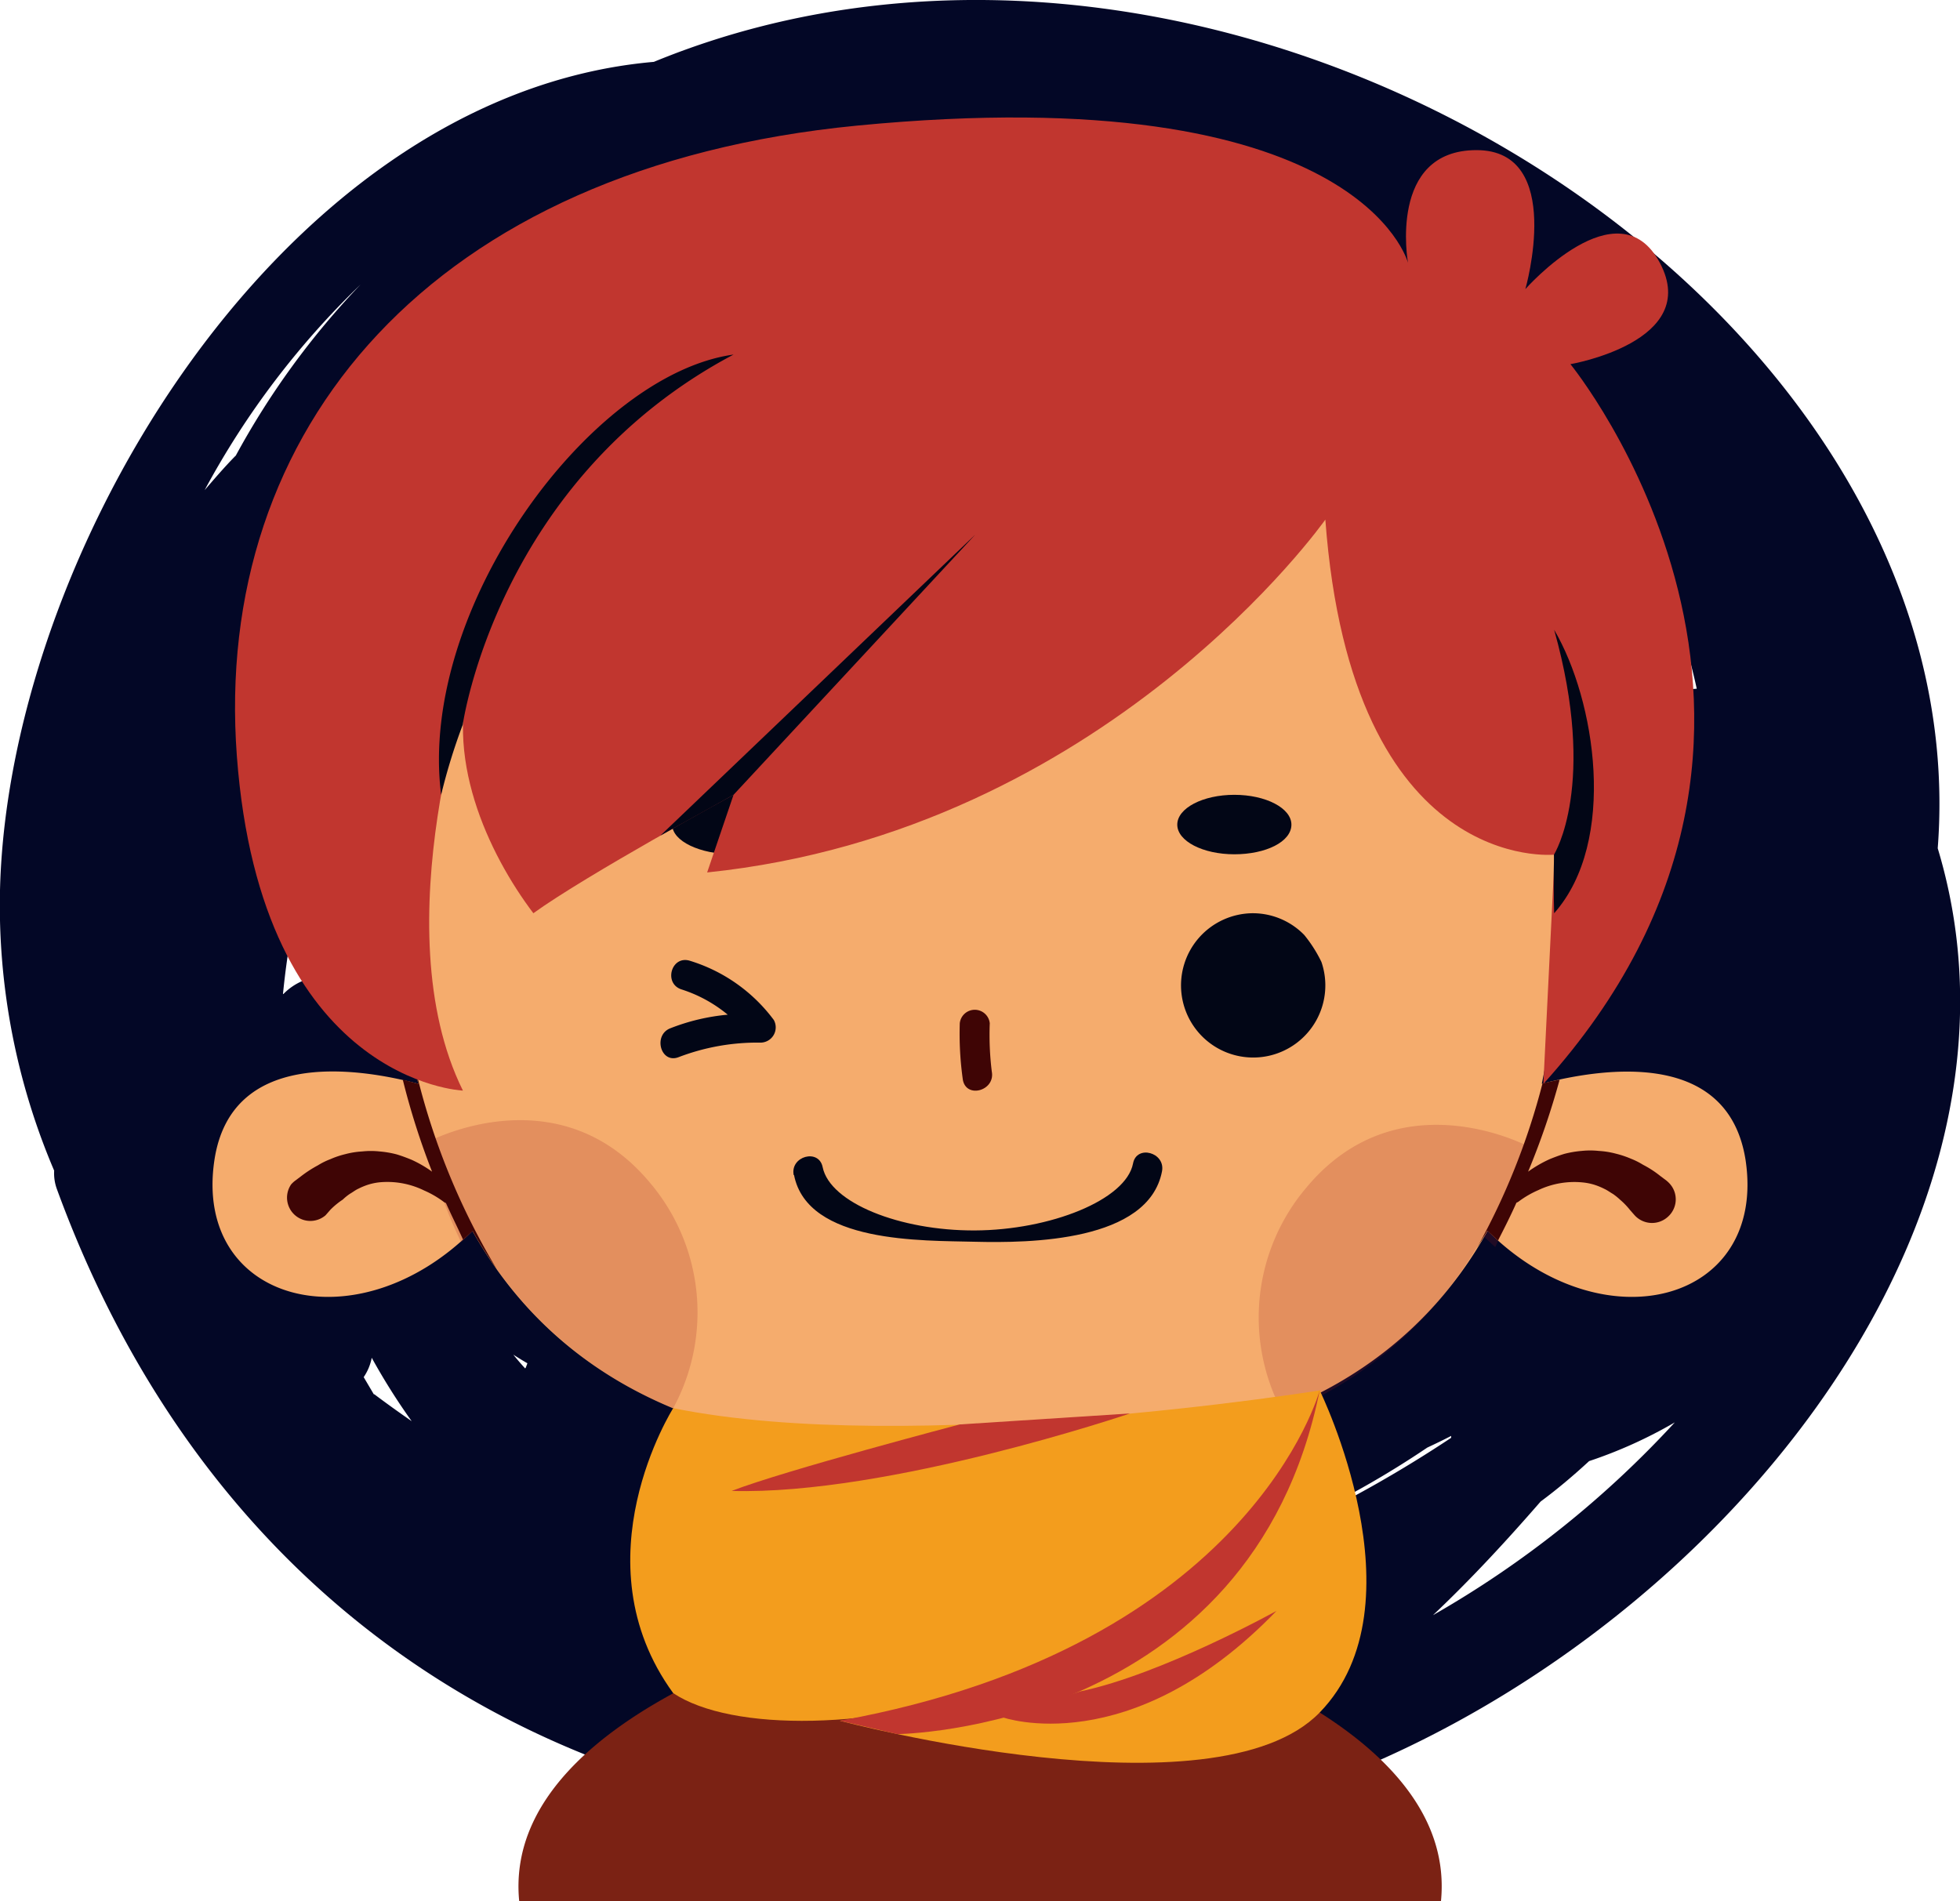<svg xmlns="http://www.w3.org/2000/svg" viewBox="0 0 114.36 110.94"><defs><style>.cls-1{fill:#030726;}.cls-2{fill:#f5ac6d;}.cls-3{fill:#020616;}.cls-4{fill:#3f0505;}.cls-5{fill:#9c1c26;opacity:0.2;}.cls-6{fill:#7b2214;}.cls-7{fill:#f39d1d;}.cls-8{fill:#c1362f;}</style></defs><g id="Layer_2" data-name="Layer 2"><g id="OBJECTS"><g id="_04" data-name="04"><path class="cls-1" d="M113.06,49.5c2.48-32-41.47-59.62-74.91-45.89C15.9,5.55-.49,33.78,0,53.72A39.49,39.49,0,0,0,3.16,68.31a2.68,2.68,0,0,0,.16,1.08c8.19,22.4,26,35.59,49.76,37.21l.34,0C83.29,112.38,122,79.09,113.06,49.5ZM38,62.7c0-.09,0-.18.08-.27.1.48.21,1,.33,1.42l-.78-.43A2.72,2.72,0,0,0,38,62.7ZM33.74,19.33c.41-.43.83-.86,1.26-1.28q-.59.87-1.14,1.77l-.6.33Zm-20,7.27c-.64.65-1.23,1.34-1.8,2a48.68,48.68,0,0,1,9.1-12A46.57,46.57,0,0,0,13.75,26.6Zm2.77,38.12A53.71,53.71,0,0,0,19.65,75,24.12,24.12,0,0,1,16.52,64.72Zm0-6.71a47,47,0,0,1,1.32-7.35,63.24,63.24,0,0,0-.2,6.59A3.42,3.42,0,0,0,16.54,58Zm5.3,23.35-.59-1a3,3,0,0,0,.47-1.13,37.14,37.14,0,0,0,2.33,3.7C23.3,82.43,22.56,81.9,21.84,81.36Zm1.36-58L23,24a68.64,68.64,0,0,0-5.55,9.5c.43-1.62.9-3.17,1.41-4.63a41.26,41.26,0,0,1,9.35-11.43c-1.17,1.3-2.29,2.65-3.35,4A2.52,2.52,0,0,0,23.2,23.33Zm3.16,13.75-.33.55c.61-2.22,1.3-4.37,2-6.41l.44-.49C27.7,32.85,27,35,26.36,37.08Zm4.31,42.74c-.24-.26-.47-.53-.69-.8.27.17.54.34.82.5C30.75,79.62,30.71,79.72,30.67,79.82ZM38,76.4A20.71,20.71,0,0,1,31.89,73a11.85,11.85,0,0,0,4.34.84c.34.37.68.74,1.05,1.09a19.06,19.06,0,0,0,1.47,1.27ZM51.91,50.54l-.1.16-.36.28q0-.52.06-1c.23-.15.47-.28.71-.41C52.11,49.88,52,50.21,51.91,50.54ZM90.5,33.93a28.15,28.15,0,0,1,1.32,4.17l-.4-.28c-.34-1-.7-1.94-1.07-2.89C90.41,34.59,90.47,34.26,90.5,33.93ZM84.09,19a18.52,18.52,0,0,0-2.61-.67c-.09-.27-.2-.53-.3-.8A30.48,30.48,0,0,1,84.09,19Zm4,36.79a15.54,15.54,0,0,1-1.74,6.07,31.43,31.43,0,0,1-2.29,2.47A38.11,38.11,0,0,0,88.11,55.8Zm-8-9.42a.13.13,0,0,1,0,.06c0,.13-.06.26-.09.39l0-.08ZM68.53,48.06l.3.76c-.12-.2-.23-.4-.34-.6C68.5,48.17,68.52,48.12,68.53,48.06ZM66.61,9.72c-.21,0-.41,0-.62.06a2.45,2.45,0,0,0-.69-.67C65.75,9.3,66.19,9.5,66.61,9.72Zm1,22.58c-.72,0-1.46,0-2.21.09,0-.12-.06-.24-.08-.37A18.11,18.11,0,0,1,67.63,32.3Zm-4-23.78c.25.08.49.15.73.24a3,3,0,0,0-.85,0,1.94,1.94,0,0,0,0-.24Zm-.61,14.83c-.4.27-.8.54-1.19.83-.17-.23-.35-.46-.53-.68A14.81,14.81,0,0,1,63.06,23.35Zm-5.5,77.07c-.78,0-1.54,0-2.31.06,1.23-.11,2.46-.25,3.71-.44a63.79,63.79,0,0,0,10.15-2.43A30.71,30.71,0,0,1,57.56,100.42ZM76,88.61a54.4,54.4,0,0,0,7.28-4.14c.47-.22.93-.44,1.39-.68,0,0,0,.08,0,.11a72.28,72.28,0,0,1-8.79,5C75.93,88.79,76,88.7,76,88.61Zm7.61,5.64c2.22-2.1,4.28-4.33,6.28-6.63,1-.74,1.93-1.53,2.83-2.36a26.69,26.69,0,0,0,5-2.26A58.7,58.7,0,0,1,83.61,94.25ZM98.3,40.31a32.59,32.59,0,0,0-.94-5.53A34.78,34.78,0,0,1,99,40.19,2.7,2.7,0,0,0,98.3,40.31Z"/><path class="cls-2" d="M101.85,67.7c-1-6.4-8.1-5.44-11.89-4.46a44.38,44.38,0,0,0,.5-15.1c0-37.93-66.56-38.22-66.56,0a44.38,44.38,0,0,0,.5,15.1c-3.79-1-10.93-1.94-11.89,4.46C11.27,76,20.78,78.57,27.56,71.82c3.84,6.85,11.15,12.58,24.8,12.81V94A3.54,3.54,0,0,0,55,96.35c0,.12.84-.29.84-.19a10.84,10.84,0,0,0,1.31-.08,10.84,10.84,0,0,0,1.31.08c0-.1.48.16.48,0A4.74,4.74,0,0,0,62,94V84.63c13.65-.23,21-6,24.8-12.81C93.58,78.57,103.09,76,101.85,67.7Z"/><path class="cls-3" d="M73.1,53.29a4.19,4.19,0,0,1,3,1.27,7.93,7.93,0,0,1,1,1.57,4.21,4.21,0,1,1-4-2.84Z"/><path class="cls-3" d="M39.12,60a12.13,12.13,0,0,1,3.34-.79,8.07,8.07,0,0,0-2.68-1.47c-1.08-.33-.62-2,.46-1.68a9.6,9.6,0,0,1,4.91,3.46.89.89,0,0,1-.76,1.32,12.86,12.86,0,0,0-4.8.85C38.54,62.09,38.09,60.39,39.12,60Z"/><path class="cls-4" d="M56,59.71a19.17,19.17,0,0,0,.18,3.3c.2,1.11,1.89.64,1.69-.47a17.32,17.32,0,0,1-.12-2.83.88.88,0,0,0-1.75,0Z"/><path class="cls-3" d="M46.33,68.57c.79,4,7.51,3.81,10.55,3.89,3.2.08,10.13,0,10.92-4.11.21-1.1-1.48-1.57-1.69-.46-.41,2.14-4.85,3.89-9.23,3.91S48.43,70.19,48,68.11c-.22-1.11-1.91-.64-1.69.46Z"/><path class="cls-3" d="M46.37,48.12c0,1-1.6,1.73-3.57,1.73s-3.58-.77-3.58-1.73,1.6-1.74,3.58-1.74S46.37,47.16,46.37,48.12Z"/><path class="cls-3" d="M75.35,48.12c0,1-1.49,1.73-3.33,1.73s-3.33-.77-3.33-1.73,1.49-1.74,3.33-1.74S75.35,47.16,75.35,48.12Z"/><path class="cls-5" d="M39.28,82.17A11.71,11.71,0,0,0,37.91,69c-5.4-6.46-13-2.34-13-2.34a25,25,0,0,0,2,5.83c.23-.2.46-.42.69-.64A23.32,23.32,0,0,0,39.28,82.17Z"/><path class="cls-4" d="M24.14,61.93c.08.43.16.87.26,1.31L23.5,63a43.15,43.15,0,0,0,1.71,5.37A7,7,0,0,0,24,67.67c-.27-.11-.56-.22-.86-.31a5.83,5.83,0,0,0-1-.17,4.68,4.68,0,0,0-1,0,4.94,4.94,0,0,0-1,.16,5.1,5.1,0,0,0-.86.29,4.14,4.14,0,0,0-.73.36,7.07,7.07,0,0,0-1,.65l-.36.27a1.8,1.8,0,0,0-.2.19,1.36,1.36,0,0,0,2,1.81l.08-.09.21-.24A4.45,4.45,0,0,1,20,70a3,3,0,0,1,.42-.34c.16-.09.32-.22.5-.3a3.83,3.83,0,0,1,.59-.24,3.4,3.4,0,0,1,.65-.13,4.88,4.88,0,0,1,2.59.48,5.64,5.64,0,0,1,1.11.64.51.51,0,0,0,.16.09c.32.72.68,1.43,1,2.14l.55-.51c.43.76.91,1.51,1.42,2.24A40.87,40.87,0,0,1,24.14,61.93Z"/><path class="cls-5" d="M52.36,84.63a68.58,68.58,0,0,0,9.64,0V85.8H52.36Z"/><path class="cls-5" d="M74.87,82.48a11.71,11.71,0,0,1,1.37-13.2c5.4-6.47,13-2.35,13-2.35a25,25,0,0,1-2,5.84c-.23-.21-.46-.42-.69-.65A23.34,23.34,0,0,1,74.87,82.48Z"/><path class="cls-4" d="M97.32,71a1.36,1.36,0,0,0,.11-1.92,1.8,1.8,0,0,0-.2-.19l-.36-.27a6,6,0,0,0-1-.65,4.4,4.4,0,0,0-.72-.36,5.55,5.55,0,0,0-.87-.29,4.94,4.94,0,0,0-1-.16,4.68,4.68,0,0,0-1,0,6,6,0,0,0-1,.17c-.3.09-.59.2-.86.31a7.35,7.35,0,0,0-1.26.73A44,44,0,0,0,91,63c-.34.07-.66.14-1,.22a40.47,40.47,0,0,1-3.86,9.66c.22-.36.44-.71.64-1.07l.62.58c.38-.73.75-1.47,1.08-2.21a.51.51,0,0,0,.16-.09,5.64,5.64,0,0,1,1.11-.64A4.9,4.9,0,0,1,92.36,69a3.4,3.4,0,0,1,.65.13,3.83,3.83,0,0,1,.59.24c.18.08.35.21.51.3a3.66,3.66,0,0,1,.42.34,4.28,4.28,0,0,1,.57.59l.21.24.08.09A1.37,1.37,0,0,0,97.32,71Z"/><path class="cls-6" d="M62,94a6.76,6.76,0,0,1-4.72,2.11A7.08,7.08,0,0,1,52.36,94s-23.31,5-22.06,17H84.07C85.33,99,62,94,62,94Z"/><path class="cls-7" d="M39.28,82.17s-5.64,8.89,0,16.63c6.8,4.52,33.37-.15,37.75-17.67C77,81.13,53.2,85,39.28,82.17Z"/><path class="cls-7" d="M77,81.13s6.13,12.49,0,18.8-28,.48-28,.48S70.32,99.3,77,81.13Z"/><path class="cls-8" d="M77,81.13S73,96.05,49,100.41l3.36.78S73,101,77,81.13Z"/><path class="cls-8" d="M74.48,94s-6.67,3.7-11.46,4.7l-4.52,1.51S65.93,102.86,74.48,94Z"/><path class="cls-8" d="M65.93,82.48S51.84,87.26,42.69,87C45.79,85.8,56,83.12,56,83.12Z"/><path class="cls-8" d="M77.33,30.32S64.53,48.5,41.26,50.91l1.54-4.53s-8.61,4.69-11.68,6.91c-2.63-3.48-5.35-9.26-3.5-14.43,0,0-5.37,15.18-.61,24.78,0,0-11.77-.47-13.19-19.52S25.15,9.75,50,7.33c29.34-2.84,32.15,8,32.15,8s-1.18-6.57,4-6.57S89,16.87,89,16.87s5.41-6.13,7.85-1.53-5.22,5.91-5.22,5.91,17.26,21.12-1.58,42l.66-13.38S78.87,51.13,77.33,30.32Z"/><path class="cls-3" d="M27,42.29S29,28,42.8,20.69c-8.39,1.17-18.44,14.89-17.06,25.69A34.48,34.48,0,0,1,27,42.29Z"/><path class="cls-3" d="M90.68,49.85s2.54-4.05,0-13.1c2.41,4.09,3.71,12.35,0,16.54C90.62,51.08,90.68,49.85,90.68,49.85Z"/><polygon class="cls-3" points="42.8 46.38 56.9 31.2 38.53 48.76 42.8 46.38"/></g></g></g></svg>